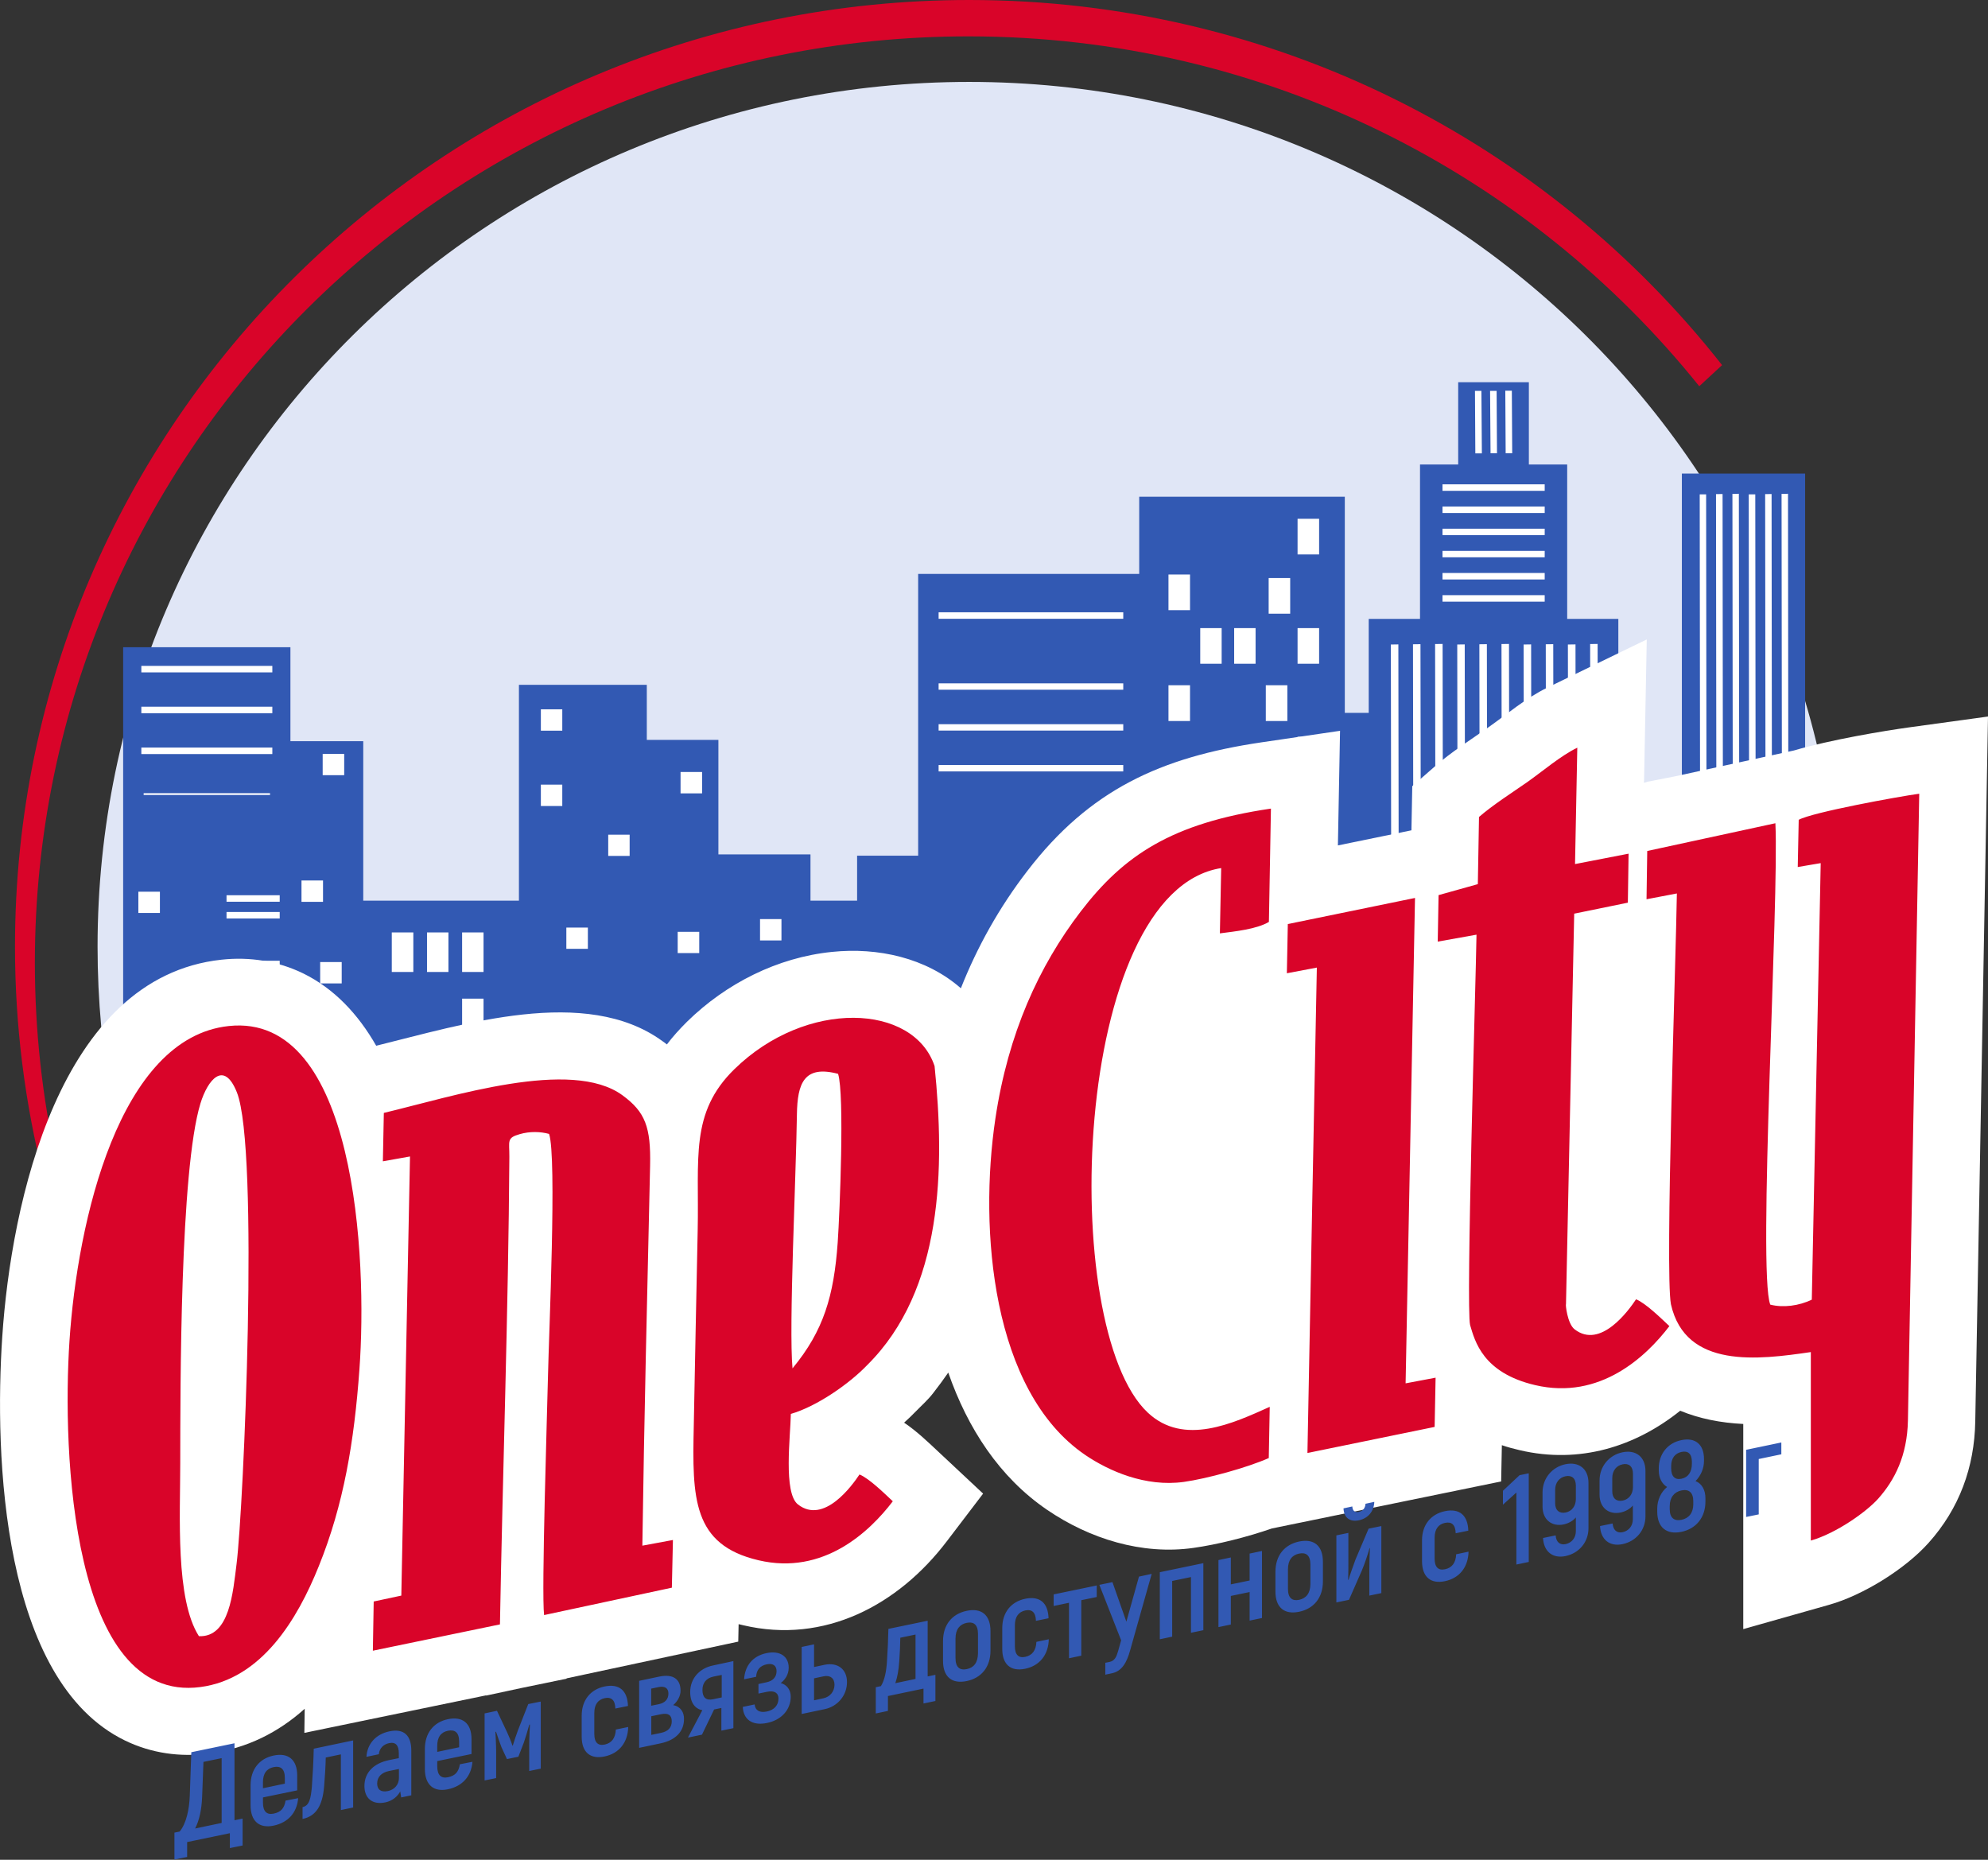 <svg width="93" height="87" viewBox="0 0 93 87" fill="none" xmlns="http://www.w3.org/2000/svg">
<rect x="0" y="0" width="93" height="87" fill="#333333" stroke="none"/>
<g clip-path="url(#clip0_63_4295)">
<path fill-rule="evenodd" clip-rule="evenodd" d="M45.34 3.832C67.859 3.832 86.115 21.945 86.115 44.287C86.115 48.185 85.558 51.952 84.523 55.519L14.399 70.633C8.271 63.553 4.564 54.348 4.564 44.287C4.564 21.945 22.82 3.832 45.34 3.832Z" fill="#E0E6F6"/>
<path fill-rule="evenodd" clip-rule="evenodd" d="M45.34 0C59.655 0 72.395 6.687 80.56 17.08L79.492 18.068C71.493 8.101 59.154 1.701 45.306 1.701C21.184 1.701 1.631 21.1 1.631 45.032C1.631 48.23 1.981 51.344 2.644 54.343L2.037 55.066C1.169 51.615 0.701 48.003 0.701 44.287C0.701 19.83 20.688 0 45.34 0Z" fill="#D90429"/>
<path fill-rule="evenodd" clip-rule="evenodd" d="M5.761 30.277H13.586V53.509H5.761V30.277Z" fill="#3259B3"/>
<path fill-rule="evenodd" clip-rule="evenodd" d="M13.419 34.673H16.993V53.812H13.419V34.673Z" fill="#3259B3"/>
<path fill-rule="evenodd" clip-rule="evenodd" d="M16.681 42.133H24.506V53.752H16.681V42.133Z" fill="#3259B3"/>
<path fill-rule="evenodd" clip-rule="evenodd" d="M24.384 32.144H30.15V51.283H24.384V32.144Z" fill="#3259B3" stroke="#3259B3" stroke-width="0.216" stroke-miterlimit="22.926"/>
<path fill-rule="evenodd" clip-rule="evenodd" d="M27.846 34.612H33.607V53.752H27.846V34.612Z" fill="#3259B3"/>
<path fill-rule="evenodd" clip-rule="evenodd" d="M30.089 39.969H37.915V53.934H30.089V39.969Z" fill="#3259B3"/>
<path fill-rule="evenodd" clip-rule="evenodd" d="M37.308 42.133H40.28V51.703H37.308V42.133Z" fill="#3259B3"/>
<path fill-rule="evenodd" clip-rule="evenodd" d="M40.096 40.029H43.069V49.599H40.096V40.029Z" fill="#3259B3"/>
<path fill-rule="evenodd" clip-rule="evenodd" d="M42.952 26.848H53.811V50.08H42.952V26.848Z" fill="#3259B3"/>
<path fill-rule="evenodd" clip-rule="evenodd" d="M53.293 23.237H62.911V46.468H53.293V23.237Z" fill="#3259B3"/>
<path fill-rule="evenodd" clip-rule="evenodd" d="M62.421 33.348H65.393V42.917H62.421V33.348Z" fill="#3259B3"/>
<path fill-rule="evenodd" clip-rule="evenodd" d="M64.03 28.952H75.707V46.347H64.03V28.952Z" fill="#3259B3"/>
<path fill-rule="evenodd" clip-rule="evenodd" d="M73.252 36.6H84.93V44.48H73.252V36.6Z" fill="#3259B3"/>
<path fill-rule="evenodd" clip-rule="evenodd" d="M66.429 21.729H73.314V29.493H66.429V21.729Z" fill="#3259B3"/>
<path fill-rule="evenodd" clip-rule="evenodd" d="M68.215 17.88H71.521V22.276H68.215V17.88Z" fill="#3259B3"/>
<path fill-rule="evenodd" clip-rule="evenodd" d="M78.679 22.154H84.445V41.294H78.679V22.154Z" fill="#3259B3"/>
<path fill-rule="evenodd" clip-rule="evenodd" d="M6.612 31.15H12.74V31.454H6.612V31.15Z" fill="white"/>
<path fill-rule="evenodd" clip-rule="evenodd" d="M6.612 33.06H12.74V33.364H6.612V33.06Z" fill="white"/>
<path fill-rule="evenodd" clip-rule="evenodd" d="M6.612 34.971H12.74V35.275H6.612V34.971Z" fill="white"/>
<path fill-rule="evenodd" clip-rule="evenodd" d="M15.095 35.269H16.102V36.263H15.095V35.269Z" fill="white"/>
<path fill-rule="evenodd" clip-rule="evenodd" d="M14.104 41.189H15.111V42.188H14.104V41.189Z" fill="white"/>
<path fill-rule="evenodd" clip-rule="evenodd" d="M14.978 45.005H15.985V46.004H14.978V45.005Z" fill="white"/>
<path fill-rule="evenodd" clip-rule="evenodd" d="M6.473 41.714H7.481V42.708H6.473V41.714Z" fill="white"/>
<path fill-rule="evenodd" clip-rule="evenodd" d="M10.597 41.879H13.085V42.183H10.597V41.879Z" fill="white"/>
<path fill-rule="evenodd" clip-rule="evenodd" d="M10.597 42.663H13.085V42.967H10.597V42.663Z" fill="white"/>
<path fill-rule="evenodd" clip-rule="evenodd" d="M10.597 44.944H13.085V45.242H10.597V44.944Z" fill="white"/>
<path fill-rule="evenodd" clip-rule="evenodd" d="M10.597 45.728H13.085V46.026H10.597V45.728Z" fill="white"/>
<path fill-rule="evenodd" clip-rule="evenodd" d="M6.612 36.998H12.74V37.296H6.612V36.998Z" fill="white" stroke="#3259B3" stroke-width="0.216" stroke-miterlimit="22.926"/>
<path fill-rule="evenodd" clip-rule="evenodd" d="M18.328 43.619H19.336V45.469H18.328V43.619Z" fill="white"/>
<path fill-rule="evenodd" clip-rule="evenodd" d="M19.976 43.619H20.978V45.469H19.976V43.619Z" fill="white"/>
<path fill-rule="evenodd" clip-rule="evenodd" d="M21.618 43.619H22.62V45.469H21.618V43.619Z" fill="white"/>
<path fill-rule="evenodd" clip-rule="evenodd" d="M21.618 46.717H22.62V48.566H21.618V46.717Z" fill="white"/>
<path fill-rule="evenodd" clip-rule="evenodd" d="M25.302 33.182H26.304V34.181H25.302V33.182Z" fill="white"/>
<path fill-rule="evenodd" clip-rule="evenodd" d="M25.302 36.705H26.304V37.705H25.302V36.705Z" fill="white"/>
<path fill-rule="evenodd" clip-rule="evenodd" d="M26.494 43.392H27.501V44.386H26.494V43.392Z" fill="white"/>
<path fill-rule="evenodd" clip-rule="evenodd" d="M31.837 36.114H32.844V37.114H31.837V36.114Z" fill="white"/>
<path fill-rule="evenodd" clip-rule="evenodd" d="M31.703 43.591H32.711V44.585H31.703V43.591Z" fill="white"/>
<path fill-rule="evenodd" clip-rule="evenodd" d="M28.453 39.047H29.455V40.04H28.453V39.047Z" fill="white"/>
<path fill-rule="evenodd" clip-rule="evenodd" d="M35.555 42.995H36.557V43.994H35.555V42.995Z" fill="white"/>
<path fill-rule="evenodd" clip-rule="evenodd" d="M43.909 31.967H52.547V32.265H43.909V31.967Z" fill="white"/>
<path fill-rule="evenodd" clip-rule="evenodd" d="M43.909 33.878H52.547V34.176H43.909V33.878Z" fill="white"/>
<path fill-rule="evenodd" clip-rule="evenodd" d="M43.909 35.788H52.547V36.087H43.909V35.788Z" fill="white"/>
<path fill-rule="evenodd" clip-rule="evenodd" d="M43.909 28.643H52.547V28.947H43.909V28.643Z" fill="white"/>
<path fill-rule="evenodd" clip-rule="evenodd" d="M60.701 24.269H61.709V25.937H60.701V24.269Z" fill="white"/>
<path fill-rule="evenodd" clip-rule="evenodd" d="M54.662 26.876H55.67V28.544H54.662V26.876Z" fill="white"/>
<path fill-rule="evenodd" clip-rule="evenodd" d="M59.349 27.041H60.356V28.709H59.349V27.041Z" fill="white"/>
<path fill-rule="evenodd" clip-rule="evenodd" d="M56.148 29.383H57.15V31.05H56.148V29.383Z" fill="white"/>
<path fill-rule="evenodd" clip-rule="evenodd" d="M57.735 29.383H58.737V31.05H57.735V29.383Z" fill="white"/>
<path fill-rule="evenodd" clip-rule="evenodd" d="M60.701 29.383H61.709V31.05H60.701V29.383Z" fill="white"/>
<path fill-rule="evenodd" clip-rule="evenodd" d="M54.662 32.056H55.67V33.729H54.662V32.056Z" fill="white"/>
<path fill-rule="evenodd" clip-rule="evenodd" d="M59.215 32.056H60.223V33.729H59.215V32.056Z" fill="white"/>
<path fill-rule="evenodd" clip-rule="evenodd" d="M60.701 34.469H61.709V36.136H60.701V34.469Z" fill="white"/>
<path fill-rule="evenodd" clip-rule="evenodd" d="M67.481 23.695H72.262V23.999H67.481V23.695Z" fill="white"/>
<path fill-rule="evenodd" clip-rule="evenodd" d="M67.481 22.657H72.262V22.961H67.481V22.657Z" fill="white"/>
<path fill-rule="evenodd" clip-rule="evenodd" d="M67.481 25.771H72.262V26.07H67.481V25.771Z" fill="white"/>
<path fill-rule="evenodd" clip-rule="evenodd" d="M67.481 24.733H72.262V25.032H67.481V24.733Z" fill="white"/>
<path fill-rule="evenodd" clip-rule="evenodd" d="M67.481 27.842H72.262V28.146H67.481V27.842Z" fill="white"/>
<path fill-rule="evenodd" clip-rule="evenodd" d="M67.481 26.804H72.262V27.108H67.481V26.804Z" fill="white"/>
<path fill-rule="evenodd" clip-rule="evenodd" d="M69.729 21.205L69.707 18.284H70.013L70.03 21.205H69.729Z" fill="white"/>
<path fill-rule="evenodd" clip-rule="evenodd" d="M69.017 21.21L69 18.284H69.301L69.323 21.21H69.017Z" fill="white"/>
<path fill-rule="evenodd" clip-rule="evenodd" d="M70.436 21.205L70.419 18.278H70.725L70.742 21.205H70.436Z" fill="white"/>
<path fill-rule="evenodd" clip-rule="evenodd" d="M80.293 38.163L80.276 23.115L80.583 23.11L80.599 38.163H80.293Z" fill="white"/>
<path fill-rule="evenodd" clip-rule="evenodd" d="M79.531 38.179L79.514 23.126H79.814L79.831 38.174L79.531 38.179Z" fill="white"/>
<path fill-rule="evenodd" clip-rule="evenodd" d="M81.061 38.152L81.044 23.104L81.345 23.099L81.362 38.152H81.061Z" fill="white"/>
<path fill-rule="evenodd" clip-rule="evenodd" d="M82.592 38.163L82.575 23.115L82.876 23.11L82.892 38.163H82.592Z" fill="white"/>
<path fill-rule="evenodd" clip-rule="evenodd" d="M81.824 38.179L81.807 23.126H82.113L82.13 38.174L81.824 38.179Z" fill="white"/>
<path fill-rule="evenodd" clip-rule="evenodd" d="M83.36 38.152L83.343 23.104L83.644 23.099L83.66 38.152H83.36Z" fill="white"/>
<path fill-rule="evenodd" clip-rule="evenodd" d="M66.123 45.187L66.1 30.139L66.451 30.134L66.473 45.187H66.123Z" fill="white"/>
<path fill-rule="evenodd" clip-rule="evenodd" d="M65.087 45.198L65.065 30.15L65.416 30.145L65.438 45.198H65.087Z" fill="white"/>
<path fill-rule="evenodd" clip-rule="evenodd" d="M67.158 45.176L67.135 30.128L67.486 30.123L67.508 45.17L67.158 45.176Z" fill="white"/>
<path fill-rule="evenodd" clip-rule="evenodd" d="M69.228 45.187L69.206 30.139L69.557 30.134L69.579 45.187H69.228Z" fill="white"/>
<path fill-rule="evenodd" clip-rule="evenodd" d="M68.193 45.198L68.171 30.15L68.521 30.145L68.544 45.198H68.193Z" fill="white"/>
<path fill-rule="evenodd" clip-rule="evenodd" d="M70.263 45.176L70.241 30.128L70.592 30.123L70.614 45.17L70.263 45.176Z" fill="white"/>
<path fill-rule="evenodd" clip-rule="evenodd" d="M72.334 45.187L72.312 30.139L72.662 30.134L72.685 45.187H72.334Z" fill="white"/>
<path fill-rule="evenodd" clip-rule="evenodd" d="M71.299 45.198L71.276 30.15L71.627 30.145L71.649 45.198H71.299Z" fill="white"/>
<path fill-rule="evenodd" clip-rule="evenodd" d="M74.404 45.176L74.388 30.128L74.738 30.123L74.755 45.17L74.404 45.176Z" fill="white"/>
<path fill-rule="evenodd" clip-rule="evenodd" d="M73.369 45.198L73.347 30.15L73.703 30.145L73.72 45.198H73.369Z" fill="white"/>
<path fill-rule="evenodd" clip-rule="evenodd" d="M14.254 79.937C13.041 81.025 11.566 81.793 9.779 82.03C8.427 82.207 7.08 82.019 5.85 81.423C0.078 78.618 -0.267 68.087 0.106 62.532C0.518 56.325 2.75 45.712 10.364 44.894C11.683 44.751 12.985 44.955 14.182 45.535C15.634 46.247 16.753 47.44 17.599 48.92C21.651 47.926 27.401 46.087 30.991 48.705C31.063 48.754 31.13 48.804 31.197 48.859C31.464 48.506 31.781 48.152 32.143 47.793C33.963 46.01 36.362 44.789 38.922 44.53C41.071 44.309 43.325 44.806 44.95 46.231C45.718 44.292 46.742 42.454 48.056 40.747C50.972 36.943 54.301 35.424 59.004 34.728L62.688 34.187L62.588 39.549L66.028 38.842L66.067 36.777L67.108 35.866C67.892 35.175 68.772 34.629 69.623 34.027C70.558 33.37 71.354 32.669 72.401 32.16L77.037 29.913L76.909 36.6L78.328 36.324L83.916 35.109C85.62 34.607 88.135 34.187 89.349 34.021L93 33.519L92.404 66.497C92.365 68.639 91.659 70.572 90.217 72.179C89.126 73.399 87.156 74.625 85.57 75.072L81.551 76.21V66.613C80.499 66.563 79.492 66.364 78.601 65.994C76.514 67.667 73.898 68.501 71.087 67.838C70.798 67.772 70.519 67.695 70.258 67.606L70.225 69.302L59.505 71.5C58.308 71.914 56.933 72.256 55.831 72.411C53.421 72.753 50.961 71.98 48.98 70.627C46.748 69.103 45.267 66.811 44.36 64.21C44.137 64.531 43.904 64.851 43.653 65.171C43.386 65.514 43.135 65.724 42.852 66.016C42.679 66.193 42.495 66.375 42.295 66.552C42.891 66.955 43.414 67.457 43.937 67.949L45.991 69.871L44.288 72.107C42.028 75.078 38.577 76.928 34.764 76.028C34.692 76.011 34.625 75.995 34.553 75.978L34.536 76.795L26.505 78.513V78.529L24.39 78.965L22.742 79.319V79.308L14.238 81.064L14.254 79.937Z" fill="white"/>
<path fill-rule="evenodd" clip-rule="evenodd" d="M8.432 68.435C8.438 64.95 8.416 54.757 9.378 51.615C9.718 50.51 10.475 49.577 11.082 51.101C12.134 53.752 11.399 70.528 11.065 73.178C10.898 74.47 10.748 76.602 9.306 76.541C8.199 74.813 8.432 70.909 8.432 68.435ZM61.603 45.264C61.458 52.388 61.302 60.842 61.163 67.971L67.113 66.751L67.158 64.448L65.755 64.713L66.195 42.006L60.245 43.227L60.2 45.529L61.603 45.264ZM76.152 42.227L76.186 39.935L73.681 40.421L73.787 34.977C73.019 35.347 72.156 36.087 71.443 36.589C70.753 37.07 69.829 37.66 69.189 38.218L69.134 41.36L67.297 41.874L67.258 44.049L69.072 43.724C69.039 45.971 68.571 61.151 68.772 61.985C68.994 62.725 69.356 64.222 71.816 64.796C74.855 65.508 77.015 63.454 78.095 62.035C77.733 61.698 76.998 60.969 76.536 60.781C76.202 61.284 74.878 63.134 73.659 62.184C73.319 61.919 73.23 61.002 73.258 61.019L73.642 42.741L76.152 42.227ZM59.455 37.826C54.801 38.511 52.564 40.018 50.555 42.641C48.607 45.187 47.16 48.335 46.564 52.333C45.79 57.512 46.392 65.072 50.761 68.059C51.874 68.816 53.588 69.572 55.38 69.324C56.455 69.175 58.347 68.656 59.354 68.208L59.399 65.812C57.69 66.579 55.38 67.667 53.694 66.082C49.464 62.123 50.137 41.714 57.128 40.609L57.067 43.663C57.785 43.569 58.781 43.47 59.36 43.127L59.455 37.826ZM37.074 64.012C36.896 62.073 37.241 55.022 37.28 52.134C37.302 50.676 37.614 49.815 39.206 50.234C39.512 51.195 39.284 56.723 39.189 58.114C39.011 60.621 38.532 62.25 37.074 64.012ZM36.996 66.143C38.221 65.79 39.746 64.719 40.564 63.863C44.132 60.334 44.204 54.602 43.72 49.87C42.74 46.949 37.725 46.722 34.352 50.019C32.265 52.062 32.711 54.177 32.638 57.567C32.571 60.621 32.516 63.664 32.455 66.712C32.382 70.075 32.388 72.267 35.488 72.99C38.527 73.703 40.687 71.649 41.766 70.23C41.404 69.893 40.67 69.164 40.208 68.976C39.874 69.478 38.549 71.328 37.33 70.379C36.635 69.837 36.98 67.176 36.996 66.143ZM23.388 75.989C23.516 68.827 23.783 61.234 23.828 54.116C23.833 53.376 23.688 53.233 24.312 53.056C24.785 52.918 25.286 52.934 25.686 53.045C26.054 54.094 25.675 62.449 25.636 64.332C25.597 66.105 25.325 74.509 25.453 75.553L31.43 74.272L31.48 72.041L30.05 72.306C30.134 66.381 30.278 60.45 30.412 54.53C30.451 52.73 30.189 52.018 29.115 51.234C26.722 49.489 21.178 51.294 17.956 52.062L17.911 54.326L19.18 54.1L18.774 74.642L17.482 74.918L17.443 77.22L23.388 75.989ZM85.174 40.377L84.757 60.798C84.156 61.09 83.41 61.184 82.814 61.03C82.219 59.5 83.232 42.072 83.054 38.511L77.059 39.809L77.026 42.067L78.445 41.796C78.406 44.718 77.883 59.478 78.167 61.013C78.852 64.05 82.263 63.609 84.712 63.25V72.068C85.898 71.731 87.317 70.721 87.863 70.108C88.636 69.241 89.221 68.093 89.254 66.452L89.783 37.13C88.809 37.263 84.785 37.997 84.145 38.351L84.1 40.559L85.174 40.377ZM16.814 64.061C17.193 58.882 16.653 47.357 10.698 47.998C5.577 48.544 3.623 57.098 3.25 62.731C2.905 67.91 3.345 79.705 9.367 78.921C12.251 78.546 13.92 75.735 14.911 73.272C16.08 70.384 16.57 67.441 16.814 64.061Z" fill="#D90429"/>
<path d="M10.97 85.15V81.55L8.95 81.969L8.878 83.996C8.855 84.653 8.711 85.31 8.404 85.68L8.16 85.73V86.989L8.755 86.868V86.172L10.753 85.757V86.453L11.349 86.332V85.073L10.97 85.15ZM10.369 85.277L9.128 85.537C9.328 85.145 9.434 84.642 9.456 84.046L9.518 82.422L10.369 82.246V85.277ZM13.358 84.233C13.302 84.581 13.152 84.769 12.802 84.841C12.484 84.907 12.301 84.747 12.301 84.322V84.084L13.903 83.753V83.057C13.903 82.312 13.48 81.981 12.802 82.124C12.134 82.262 11.722 82.77 11.722 83.516V84.449C11.722 85.2 12.134 85.542 12.796 85.404C13.48 85.261 13.892 84.797 13.948 84.118L13.358 84.233ZM12.802 82.665C13.13 82.599 13.325 82.748 13.325 83.173V83.438L12.301 83.654V83.389C12.295 82.958 12.484 82.731 12.802 82.665ZM14.16 85.089C14.783 84.957 15.084 84.476 15.161 83.582C15.195 83.212 15.234 82.588 15.239 82.218L15.946 82.069V84.675L16.52 84.554V81.417L14.677 81.804C14.666 82.411 14.621 83.146 14.588 83.609C14.538 84.118 14.477 84.471 14.154 84.537V85.089H14.16ZM18.217 80.992C17.583 81.124 17.176 81.577 17.143 82.185L17.722 82.063C17.75 81.776 17.944 81.599 18.2 81.544C18.518 81.478 18.657 81.655 18.657 82.025V82.246L18.195 82.339C17.499 82.483 17.048 82.908 17.048 83.549C17.048 84.14 17.438 84.438 18.022 84.316C18.367 84.245 18.596 84.035 18.724 83.803L18.768 84.084L19.241 83.985V81.903C19.247 81.185 18.896 80.848 18.217 80.992ZM18.662 83.179C18.662 83.477 18.462 83.72 18.145 83.786C17.828 83.852 17.644 83.72 17.644 83.433C17.644 83.124 17.85 82.919 18.2 82.847L18.662 82.754V83.179ZM21.512 82.533C21.456 82.881 21.306 83.068 20.956 83.14C20.638 83.206 20.454 83.046 20.454 82.621V82.384L22.058 82.052V81.356C22.058 80.611 21.634 80.28 20.956 80.423C20.288 80.561 19.876 81.069 19.876 81.815V82.748C19.876 83.499 20.288 83.841 20.95 83.703C21.634 83.56 22.046 83.096 22.102 82.417L21.512 82.533ZM20.956 80.964C21.284 80.898 21.479 81.047 21.479 81.472V81.737L20.454 81.953V81.688C20.449 81.257 20.633 81.031 20.956 80.964ZM24.712 79.716L24.228 80.948C24.145 81.185 24.061 81.412 23.989 81.655L23.972 81.66C23.905 81.45 23.822 81.257 23.733 81.058L23.249 80.031L22.67 80.153V83.289L23.21 83.179V81.936C23.21 81.611 23.187 81.296 23.176 81.02L23.204 81.009C23.293 81.263 23.377 81.528 23.46 81.737L23.716 82.29L24.25 82.179L24.506 81.517C24.59 81.268 24.679 80.97 24.762 80.677H24.79C24.779 80.953 24.757 81.279 24.757 81.605V82.847L25.297 82.737V79.6L24.712 79.716ZM28.28 82.168C28.954 82.03 29.371 81.522 29.388 80.788L28.809 80.909C28.792 81.312 28.608 81.544 28.286 81.611C27.98 81.677 27.802 81.517 27.802 81.119V80.131C27.802 79.733 27.98 79.507 28.286 79.44C28.603 79.374 28.776 79.529 28.787 79.926L29.377 79.805C29.354 79.081 28.965 78.75 28.28 78.894C27.623 79.032 27.212 79.534 27.212 80.258V81.246C27.212 81.975 27.618 82.306 28.28 82.168ZM31.492 79.766C31.714 79.578 31.837 79.319 31.837 79.092C31.837 78.551 31.492 78.297 30.846 78.43L29.9 78.629V81.765L30.896 81.555C31.631 81.401 31.998 80.981 31.998 80.418C32.004 80.109 31.848 79.832 31.492 79.766ZM30.468 78.993L30.813 78.921C31.113 78.861 31.269 78.982 31.269 79.225C31.269 79.484 31.113 79.661 30.818 79.722L30.462 79.794V78.993H30.468ZM30.924 81.064L30.468 81.158V80.285L30.924 80.191C31.264 80.12 31.425 80.236 31.425 80.523C31.425 80.81 31.264 80.992 30.924 81.064ZM33.351 77.911C32.722 78.043 32.288 78.518 32.288 79.153C32.288 79.667 32.532 79.943 32.855 80.004L32.182 81.285L32.839 81.147L33.406 79.97L33.746 79.899V80.959L34.308 80.843V77.706L33.351 77.911ZM33.757 79.407L33.362 79.49C33.028 79.562 32.861 79.407 32.861 79.054C32.861 78.728 33.039 78.502 33.379 78.43L33.763 78.353V79.407H33.757ZM36.523 78.734C36.707 78.595 36.896 78.353 36.896 78.016C36.896 77.486 36.49 77.204 35.866 77.331C35.221 77.463 34.848 77.911 34.809 78.557L35.371 78.441C35.393 78.109 35.555 77.922 35.872 77.856C36.167 77.795 36.328 77.927 36.328 78.176C36.328 78.452 36.156 78.634 35.866 78.695L35.482 78.778V79.225L35.883 79.142C36.223 79.07 36.417 79.192 36.417 79.457C36.417 79.777 36.212 79.993 35.877 80.064C35.521 80.136 35.327 80.004 35.304 79.733L34.748 79.849C34.776 80.44 35.193 80.743 35.883 80.6C36.557 80.462 36.991 79.981 36.991 79.368C36.991 79.01 36.768 78.794 36.523 78.734ZM38.577 77.878L38.082 77.983V76.922L37.503 77.044V80.18L38.583 79.954C39.184 79.827 39.623 79.313 39.623 78.689C39.623 78.076 39.178 77.756 38.577 77.878ZM38.521 79.446L38.082 79.54V78.513L38.521 78.419C38.828 78.353 39.039 78.502 39.039 78.816C39.033 79.137 38.822 79.38 38.521 79.446ZM40.981 80.153L41.538 80.037V79.341L43.202 78.993V79.689L43.759 79.573V78.347L43.397 78.424V75.818L41.56 76.199C41.549 76.701 41.527 77.209 41.493 77.717C41.466 78.165 41.388 78.59 41.21 78.877L40.97 78.927V80.153H40.981ZM41.883 78.739C41.978 78.468 42.039 78.137 42.067 77.728C42.095 77.353 42.111 76.983 42.117 76.613L42.829 76.464V78.54L41.883 78.739ZM45.223 78.64C45.913 78.496 46.336 77.983 46.336 77.215V76.309C46.336 75.542 45.913 75.21 45.223 75.354C44.538 75.498 44.115 76.006 44.115 76.773V77.679C44.109 78.452 44.538 78.783 45.223 78.64ZM45.223 78.082C44.9 78.148 44.699 77.999 44.699 77.563V76.657C44.699 76.215 44.9 75.984 45.223 75.917C45.551 75.851 45.751 76 45.751 76.436V77.342C45.746 77.784 45.551 78.016 45.223 78.082ZM47.956 78.065C48.629 77.927 49.046 77.419 49.063 76.685L48.484 76.806C48.468 77.209 48.284 77.441 47.961 77.508C47.655 77.574 47.477 77.414 47.477 77.016V76.028C47.477 75.63 47.655 75.404 47.961 75.337C48.278 75.271 48.451 75.426 48.462 75.823L49.052 75.702C49.03 74.978 48.64 74.647 47.956 74.791C47.299 74.929 46.887 75.431 46.887 76.155V77.143C46.887 77.872 47.293 78.203 47.956 78.065ZM51.312 74.167L49.291 74.586V75.128L50.009 74.978V77.574L50.583 77.452V74.857L51.306 74.708V74.167H51.312ZM53.282 73.753L52.692 75.862L52.041 74.012L51.429 74.139L52.447 76.734L52.308 77.231C52.23 77.502 52.152 77.69 51.907 77.745L51.707 77.784V78.341L52.019 78.275C52.492 78.176 52.714 77.756 52.865 77.215L53.877 73.626L53.282 73.753ZM56.299 73.123L54.256 73.548V76.685L54.835 76.563V73.957L55.714 73.775V76.381L56.293 76.26V73.123H56.299ZM58.458 72.676V73.935L57.579 74.117V72.858L57 72.98V76.116L57.579 75.995V74.658L58.458 74.476V75.812L59.037 75.691V72.554L58.458 72.676ZM60.774 75.398C61.464 75.255 61.887 74.741 61.887 73.974V73.068C61.887 72.3 61.464 71.969 60.774 72.112C60.089 72.256 59.666 72.764 59.666 73.532V74.437C59.66 75.205 60.089 75.542 60.774 75.398ZM60.774 74.84C60.451 74.907 60.251 74.758 60.251 74.321V73.416C60.251 72.974 60.451 72.742 60.774 72.676C61.102 72.609 61.302 72.759 61.302 73.195V74.1C61.297 74.537 61.102 74.769 60.774 74.84ZM63.573 71.119C63.985 71.03 64.275 70.716 64.291 70.257L63.879 70.346C63.868 70.555 63.751 70.688 63.568 70.727C63.39 70.765 63.273 70.682 63.262 70.472L62.85 70.561C62.866 71.003 63.15 71.207 63.573 71.119ZM62.51 74.962L63.106 74.84L63.712 73.46C63.84 73.167 64.035 72.56 64.069 72.422H64.085C64.069 72.742 64.058 73.134 64.058 73.438V74.642L64.62 74.526V71.389L64.024 71.511L63.412 72.952C63.312 73.228 63.128 73.736 63.084 73.907L63.067 73.902C63.078 73.559 63.078 73.283 63.078 73.029V71.709L62.516 71.825V74.962H62.51ZM67.592 73.968C68.265 73.83 68.683 73.322 68.699 72.587L68.121 72.709C68.104 73.112 67.92 73.344 67.597 73.41C67.291 73.477 67.113 73.316 67.113 72.919V71.93C67.113 71.533 67.291 71.306 67.597 71.24C67.915 71.174 68.087 71.328 68.098 71.726L68.688 71.605C68.666 70.881 68.276 70.55 67.592 70.693C66.935 70.831 66.523 71.334 66.523 72.057V73.046C66.529 73.775 66.935 74.106 67.592 73.968ZM71.087 69.009L70.308 69.738V70.39L70.937 69.821V73.189L71.516 73.068V68.921L71.087 69.009ZM73.236 68.496C72.618 68.623 72.161 69.147 72.161 69.815V70.478C72.161 71.097 72.601 71.428 73.152 71.312C73.38 71.262 73.586 71.146 73.72 70.986V71.621C73.72 71.952 73.519 72.173 73.241 72.234C72.98 72.289 72.796 72.14 72.774 71.825L72.184 71.947C72.217 72.587 72.64 72.919 73.241 72.792C73.865 72.659 74.31 72.146 74.31 71.489V69.374C74.31 68.7 73.853 68.369 73.236 68.496ZM73.247 70.754C72.957 70.815 72.751 70.66 72.751 70.323V69.699C72.751 69.346 72.957 69.114 73.236 69.059C73.519 68.998 73.72 69.147 73.72 69.501V70.119C73.72 70.461 73.525 70.699 73.247 70.754ZM75.902 67.938C75.284 68.065 74.828 68.59 74.828 69.258V69.92C74.828 70.539 75.267 70.87 75.818 70.754C76.046 70.704 76.252 70.588 76.386 70.428V71.063C76.386 71.395 76.186 71.616 75.907 71.676C75.646 71.731 75.462 71.582 75.44 71.268L74.85 71.389C74.883 72.03 75.306 72.361 75.907 72.234C76.531 72.102 76.976 71.588 76.976 70.931V68.816C76.976 68.142 76.519 67.811 75.902 67.938ZM75.918 70.196C75.629 70.257 75.423 70.103 75.423 69.766V69.142C75.423 68.788 75.629 68.556 75.907 68.501C76.191 68.44 76.391 68.59 76.391 68.943V69.561C76.391 69.904 76.191 70.141 75.918 70.196ZM79.319 69.285C79.564 69.037 79.714 68.694 79.714 68.347V68.253C79.714 67.573 79.308 67.231 78.657 67.369C78.011 67.502 77.599 68.015 77.599 68.694V68.788C77.599 69.142 77.749 69.423 77.989 69.561C77.699 69.799 77.527 70.174 77.527 70.572V70.716C77.527 71.455 77.967 71.803 78.657 71.66C79.347 71.516 79.781 70.986 79.781 70.246V70.103C79.787 69.705 79.614 69.401 79.319 69.285ZM78.178 68.59C78.178 68.214 78.356 67.988 78.662 67.921C78.969 67.855 79.147 68.01 79.147 68.385V68.474C79.147 68.866 78.969 69.114 78.662 69.175C78.356 69.241 78.178 69.07 78.178 68.678V68.59ZM79.213 70.368C79.213 70.771 79.007 71.025 78.662 71.097C78.317 71.168 78.111 71.003 78.111 70.6V70.456C78.111 70.053 78.317 69.793 78.662 69.722C79.007 69.65 79.213 69.821 79.213 70.224V70.368ZM83.326 67.48L81.685 67.822V70.964L82.275 70.843V68.253L83.332 68.032V67.48H83.326Z" fill="#3259B3"/>
</g>
<defs>
<clipPath id="clip0_63_4295">
<rect width="93" height="87" fill="white"/>
</clipPath>
</defs>
</svg>
